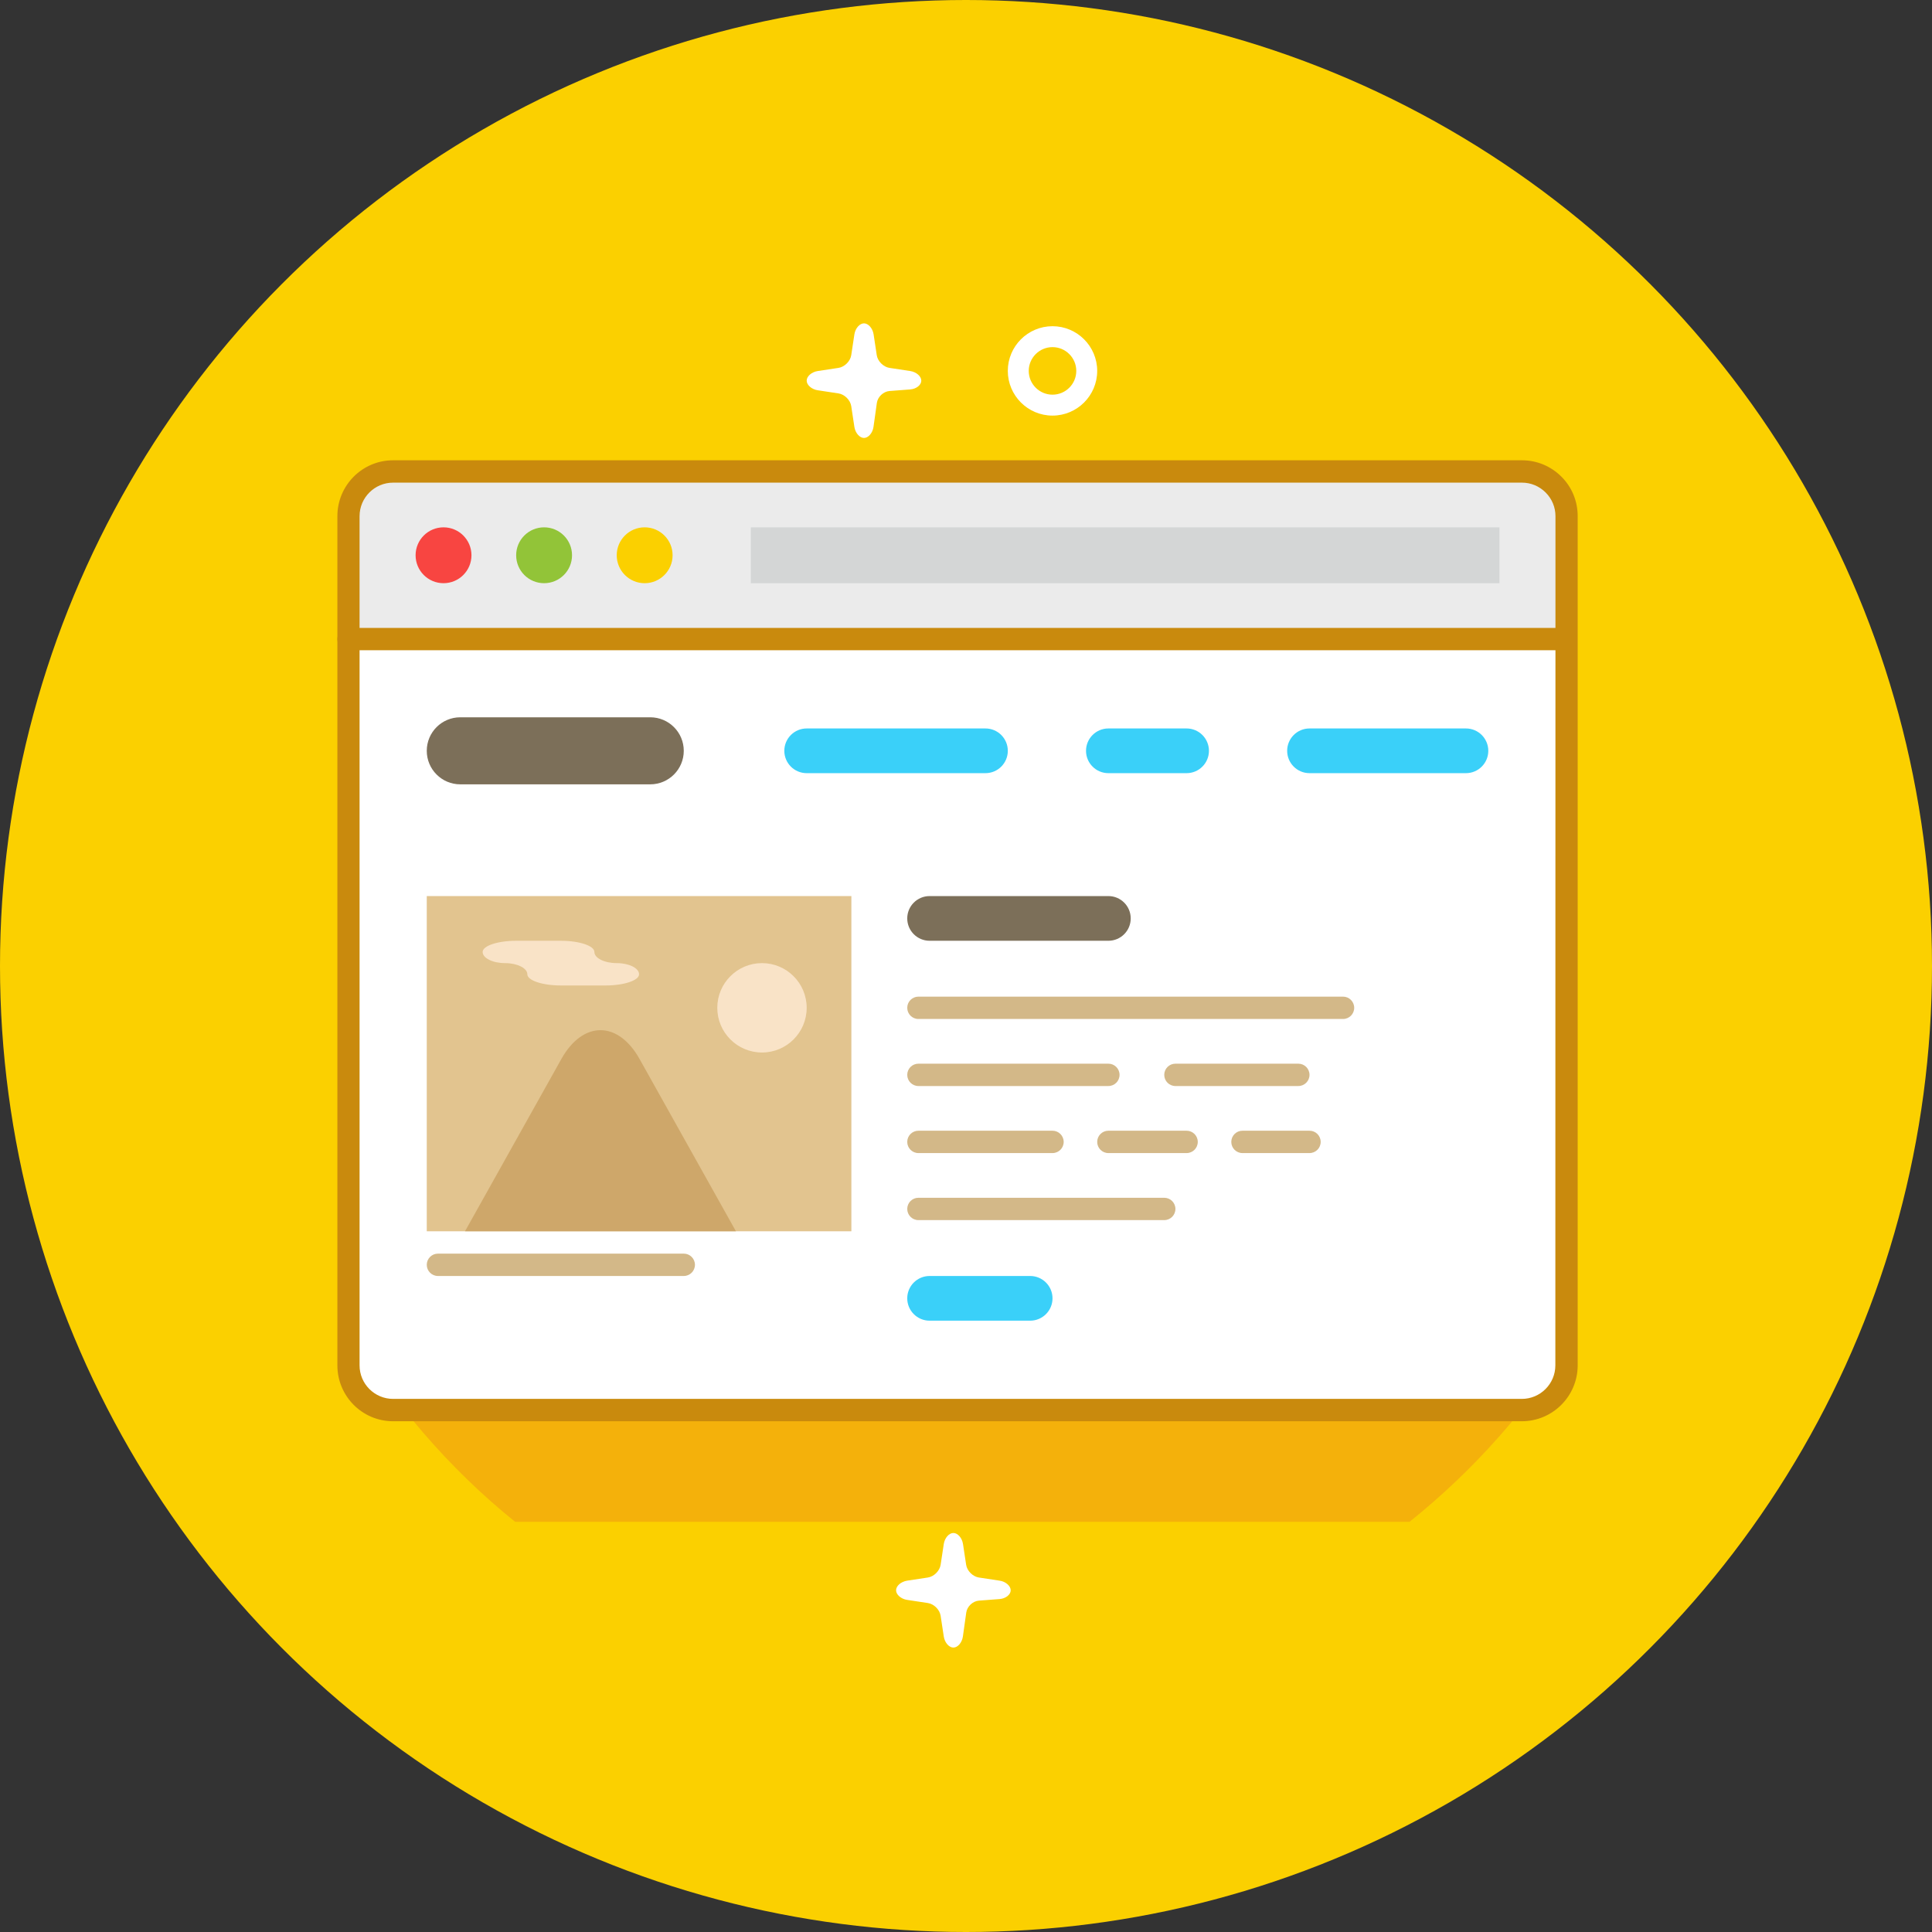 <?xml version="1.0" encoding="UTF-8"?>
<svg width="335px" height="335px" viewBox="0 0 335 335" version="1.1" xmlns="http://www.w3.org/2000/svg" xmlns:xlink="http://www.w3.org/1999/xlink">
    <rect x="0" y="0" width="335" height="335" fill="#333333" stroke="none"/>
    <!-- Generator: Sketch 3.8.1 (29687) - http://www.bohemiancoding.com/sketch -->
    <title>Group 11</title>
    <desc>Created with Sketch.</desc>
    <defs>
        <polygon id="path-1" points="0 248 247.998 248 247.998 0 0 0"></polygon>
    </defs>
    <g id="Page-1" stroke="none" stroke-width="1" fill="none" fill-rule="evenodd">
        <g id="Desktop-HD" transform="translate(277, -52) scale(1, -1) translate(-277, 52) translate(-443, -564)">
            <g id="Group-11" transform="translate(443, 125)">
                <circle id="Oval-139" fill="#FBD000" cx="167.5" cy="167.5" r="167.5"></circle>
                <g id="Page-1" transform="translate(167, 168) scale(1, -1) translate(-167, -168) translate(43, 44)">
                    <path d="M228.68,57.608 C228.614,57.502 228.546,57.399 228.476,57.293 L19.521,57.293 C18.814,58.397 18.11,59.505 17.438,60.633 L17.438,187.442 C25.029,200.17 34.833,211.626 46.324,220.876 L201.408,220.876 C212.571,211.936 222.166,201.125 229.687,188.895 L228.68,57.608 Z" id="Fill-3" fill="#F4B10B"></path>
                    <path d="M139.499,17.19 C137.227,17.19 135.378,19.041 135.378,21.313 C135.378,23.586 137.227,25.435 139.499,25.435 C141.772,25.435 143.622,23.586 143.622,21.313 C143.622,19.041 141.772,17.19 139.499,17.19 M139.499,29.063 C135.225,29.063 131.749,25.588 131.749,21.313 C131.749,17.039 135.225,13.563 139.499,13.563 C143.771,13.563 147.249,17.039 147.249,21.313 C147.249,25.588 143.771,29.063 139.499,29.063" id="Fill-5" fill="#FFFFFF"></path>
                    <path d="M132.249,232.748 C132.249,231.99 131.387,231.24 130.335,231.08 L126.728,230.533 C125.676,230.372 124.684,229.38 124.525,228.328 L123.98,224.727 C123.819,223.674 123.07,222.812 122.312,222.812 C121.554,222.812 120.805,223.674 120.646,224.727 L120.101,228.328 C119.942,229.38 118.949,230.372 117.896,230.533 L114.289,231.08 C113.237,231.24 112.375,231.99 112.375,232.748 C112.375,233.505 113.237,234.255 114.289,234.414 L117.896,234.96 C118.949,235.119 119.942,236.111 120.101,237.165 L120.646,240.765 C120.805,241.819 121.554,242.681 122.312,242.681 C123.07,242.681 123.812,241.819 123.961,240.763 L124.544,236.605 C124.693,235.549 125.681,234.621 126.745,234.542 L130.318,234.271 C131.381,234.191 132.249,233.505 132.249,232.748" id="Fill-7" fill="#FFFFFF"></path>
                    <path d="M116.749,23.004 C116.749,22.246 115.887,21.497 114.835,21.336 L111.228,20.789 C110.176,20.629 109.184,19.637 109.025,18.584 L108.48,14.983 C108.319,13.931 107.57,13.068 106.812,13.068 C106.054,13.068 105.305,13.931 105.146,14.983 L104.601,18.584 C104.442,19.637 103.449,20.629 102.396,20.789 L98.789,21.336 C97.737,21.497 96.875,22.246 96.875,23.004 C96.875,23.762 97.737,24.511 98.789,24.67 L102.396,25.217 C103.449,25.375 104.442,26.367 104.601,27.419 L105.146,31.023 C105.305,32.075 106.054,32.938 106.812,32.938 C107.57,32.938 108.312,32.075 108.461,31.019 L109.044,26.861 C109.193,25.806 110.181,24.878 111.245,24.798 L114.818,24.527 C115.881,24.447 116.749,23.762 116.749,23.004" id="Fill-9" fill="#FFFFFF"></path>
                    <path d="M229.874,194.038 C229.909,198.3 226.448,201.784 222.184,201.776 L25.187,201.512 C20.924,201.505 17.437,198.013 17.437,193.751 L17.437,45.918 C17.437,41.655 20.924,38.168 25.187,38.168 L220.928,38.168 C225.191,38.168 228.703,41.655 228.738,45.918 L229.874,194.038 Z" id="Fill-11" fill="#FFFFFF"></path>
                    <path d="M229.908,68.1 L17.411,68.1 L17.411,45.918 C17.411,41.655 20.898,38.168 25.161,38.168 L222.158,38.168 C223.067,38.168 229.908,41.659 229.908,45.918 L229.908,68.1 Z" id="Fill-13" fill="#EBEBEB"></path>
                    <path d="M25.161,40.688 C21.956,40.688 19.348,43.295 19.348,46.5 L19.348,193.75 C19.348,196.955 21.956,199.562 25.161,199.562 L220.876,199.562 C224.08,199.562 226.688,196.955 226.69,193.75 L226.711,46.5 C226.711,44.956 226.107,43.499 225.006,42.396 C223.902,41.294 222.445,40.688 220.901,40.688 L25.161,40.688 Z M220.876,203.438 L25.161,203.438 C19.819,203.438 15.501,199.092 15.501,193.75 L15.501,46.5 C15.501,41.158 19.819,36.812 25.161,36.812 L220.901,36.812 C223.48,36.812 225.911,37.822 227.746,39.657 C229.579,41.492 230.565,43.921 230.563,46.502 L230.563,193.75 C230.561,199.092 226.215,203.438 220.876,203.438 L220.876,203.438 Z" id="Fill-15" fill="#C98A0D"></path>
                    <mask id="mask-2" fill="white">
                        <use xlink:href="#path-1"></use>
                    </mask>
                    <g id="Clip-18"></g>
                    <polygon id="Fill-17" fill="#D4D6D6" mask="url(#mask-2)" points="87.188 58.125 217 58.125 217 48.438 87.188 48.438"></polygon>
                    <path d="M17.438,67.812 L227.809,67.812" id="Fill-19" fill="#FFFFFF" mask="url(#mask-2)"></path>
                    <path d="M227.81,69.75 L17.438,69.75 C16.368,69.75 15.5,68.882 15.5,67.812 C15.5,66.743 16.368,65.875 17.438,65.875 L227.81,65.875 C228.881,65.875 229.747,66.743 229.747,67.812 C229.747,68.882 228.881,69.75 227.81,69.75" id="Fill-20" fill="#C98A0D" mask="url(#mask-2)"></path>
                    <polygon id="Fill-21" fill="#E2C48F" mask="url(#mask-2)" points="31 170.5 104.625 170.5 104.625 112.375 31 112.375"></polygon>
                    <path d="M127.875,91.062 L96.873,91.062 C94.734,91.062 92.998,89.326 92.998,87.188 C92.998,85.047 94.734,83.312 96.873,83.312 L127.875,83.312 C130.014,83.312 131.75,85.047 131.75,87.188 C131.75,89.326 130.014,91.062 127.875,91.062" id="Fill-22" fill="#3AD0F9" mask="url(#mask-2)"></path>
                    <path d="M162.75,91.062 L149.186,91.062 C147.047,91.062 145.311,89.326 145.311,87.188 C145.311,85.047 147.047,83.312 149.186,83.312 L162.75,83.312 C164.889,83.312 166.625,85.047 166.625,87.188 C166.625,89.326 164.889,91.062 162.75,91.062" id="Fill-23" fill="#3AD0F9" mask="url(#mask-2)"></path>
                    <path d="M211.189,91.062 L184.062,91.062 C181.922,91.062 180.188,89.326 180.188,87.188 C180.188,85.047 181.922,83.312 184.062,83.312 L211.189,83.312 C213.328,83.312 215.064,85.047 215.064,87.188 C215.064,89.326 213.328,91.062 211.189,91.062" id="Fill-24" fill="#3AD0F9" mask="url(#mask-2)"></path>
                    <path d="M69.75,93 L36.812,93 C33.602,93 31,90.398 31,87.188 C31,83.977 33.602,81.375 36.812,81.375 L69.75,81.375 C72.96,81.375 75.562,83.977 75.562,87.188 C75.562,90.398 72.96,93 69.75,93" id="Fill-25" fill="#7C6F59" mask="url(#mask-2)"></path>
                    <path d="M149.188,120.125 L118.188,120.125 C116.047,120.125 114.312,118.389 114.312,116.25 C114.312,114.109 116.047,112.375 118.188,112.375 L149.188,112.375 C151.327,112.375 153.062,114.109 153.062,116.25 C153.062,118.389 151.327,120.125 149.188,120.125" id="Fill-26" fill="#7C6F59" mask="url(#mask-2)"></path>
                    <path d="M189.875,133.688 L116.25,133.688 C115.18,133.688 114.312,132.821 114.312,131.75 C114.312,130.679 115.18,129.812 116.25,129.812 L189.875,129.812 C190.946,129.812 191.812,130.679 191.812,131.75 C191.812,132.821 190.946,133.688 189.875,133.688" id="Fill-27" fill="#D3B888" mask="url(#mask-2)"></path>
                    <path d="M149.188,145.312 L116.25,145.312 C115.18,145.312 114.312,144.446 114.312,143.375 C114.312,142.304 115.18,141.438 116.25,141.438 L149.188,141.438 C150.259,141.438 151.125,142.304 151.125,143.375 C151.125,144.446 150.259,145.312 149.188,145.312" id="Fill-28" fill="#D3B888" mask="url(#mask-2)"></path>
                    <path d="M182.125,145.312 L160.812,145.312 C159.741,145.312 158.875,144.446 158.875,143.375 C158.875,142.304 159.741,141.438 160.812,141.438 L182.125,141.438 C183.196,141.438 184.062,142.304 184.062,143.375 C184.062,144.446 183.196,145.312 182.125,145.312" id="Fill-29" fill="#D3B888" mask="url(#mask-2)"></path>
                    <path d="M139.5,156.938 L116.25,156.938 C115.18,156.938 114.312,156.071 114.312,155 C114.312,153.929 115.18,153.062 116.25,153.062 L139.5,153.062 C140.571,153.062 141.438,153.929 141.438,155 C141.438,156.071 140.571,156.938 139.5,156.938" id="Fill-30" fill="#D3B888" mask="url(#mask-2)"></path>
                    <path d="M162.75,156.938 L149.188,156.938 C148.116,156.938 147.25,156.071 147.25,155 C147.25,153.929 148.116,153.062 149.188,153.062 L162.75,153.062 C163.821,153.062 164.688,153.929 164.688,155 C164.688,156.071 163.821,156.938 162.75,156.938" id="Fill-31" fill="#D3B888" mask="url(#mask-2)"></path>
                    <path d="M184.062,156.938 L172.438,156.938 C171.366,156.938 170.5,156.071 170.5,155 C170.5,153.929 171.366,153.062 172.438,153.062 L184.062,153.062 C185.134,153.062 186,153.929 186,155 C186,156.071 185.134,156.938 184.062,156.938" id="Fill-32" fill="#D3B888" mask="url(#mask-2)"></path>
                    <path d="M158.875,168.562 L116.25,168.562 C115.18,168.562 114.312,167.696 114.312,166.625 C114.312,165.554 115.18,164.688 116.25,164.688 L158.875,164.688 C159.946,164.688 160.812,165.554 160.812,166.625 C160.812,167.696 159.946,168.562 158.875,168.562" id="Fill-33" fill="#D3B888" mask="url(#mask-2)"></path>
                    <path d="M75.562,178.25 L32.938,178.25 C31.868,178.25 31,177.384 31,176.312 C31,175.241 31.868,174.375 32.938,174.375 L75.562,174.375 C76.632,174.375 77.5,175.241 77.5,176.312 C77.5,177.384 76.632,178.25 75.562,178.25" id="Fill-34" fill="#D3B888" mask="url(#mask-2)"></path>
                    <path d="M135.625,186 L118.188,186 C116.047,186 114.312,184.264 114.312,182.125 C114.312,179.984 116.047,178.25 118.188,178.25 L135.625,178.25 C137.764,178.25 139.5,179.984 139.5,182.125 C139.5,184.264 137.764,186 135.625,186" id="Fill-35" fill="#3AD0F9" mask="url(#mask-2)"></path>
                    <path d="M54.335,140.627 L37.626,170.5 L84.608,170.5 L67.898,140.627 C64.168,133.958 58.065,133.958 54.335,140.627" id="Fill-36" fill="#CEA76A" mask="url(#mask-2)"></path>
                    <path d="M96.875,131.75 C96.875,136.03 93.405,139.5 89.125,139.5 C84.845,139.5 81.375,136.03 81.375,131.75 C81.375,127.47 84.845,124 89.125,124 C93.405,124 96.875,127.47 96.875,131.75" id="Fill-37" fill="#F9E3C7" mask="url(#mask-2)"></path>
                    <path d="M63.938,124 C61.806,124 60.062,123.128 60.062,122.062 C60.062,120.997 57.447,120.125 54.25,120.125 L46.5,120.125 C43.303,120.125 40.688,120.997 40.688,122.062 C40.688,123.128 42.431,124 44.562,124 C46.694,124 48.438,124.872 48.438,125.938 C48.438,127.003 51.053,127.875 54.25,127.875 L62,127.875 C65.197,127.875 67.812,127.003 67.812,125.938 C67.812,124.872 66.069,124 63.938,124" id="Fill-38" fill="#F9E3C7" mask="url(#mask-2)"></path>
                    <path d="M56.188,53.28 C56.188,55.958 54.019,58.124 51.342,58.124 C48.666,58.124 46.5,55.958 46.5,53.28 C46.5,50.605 48.666,48.437 51.342,48.437 C54.019,48.437 56.188,50.605 56.188,53.28" id="Fill-39" fill="#92C438" mask="url(#mask-2)"></path>
                    <path d="M38.75,53.28 C38.75,55.958 36.582,58.124 33.906,58.124 C31.231,58.124 29.062,55.958 29.062,53.28 C29.062,50.605 31.231,48.437 33.906,48.437 C36.582,48.437 38.75,50.605 38.75,53.28" id="Fill-40" fill="#F84541" mask="url(#mask-2)"></path>
                    <path d="M73.625,53.28 C73.625,55.958 71.455,58.124 68.779,58.124 C66.108,58.124 63.938,55.958 63.938,53.28 C63.938,50.605 66.108,48.437 68.779,48.437 C71.455,48.437 73.625,50.605 73.625,53.28" id="Fill-41" fill="#FBD000" mask="url(#mask-2)"></path>
                </g>
            </g>
        </g>
    </g>
</svg>